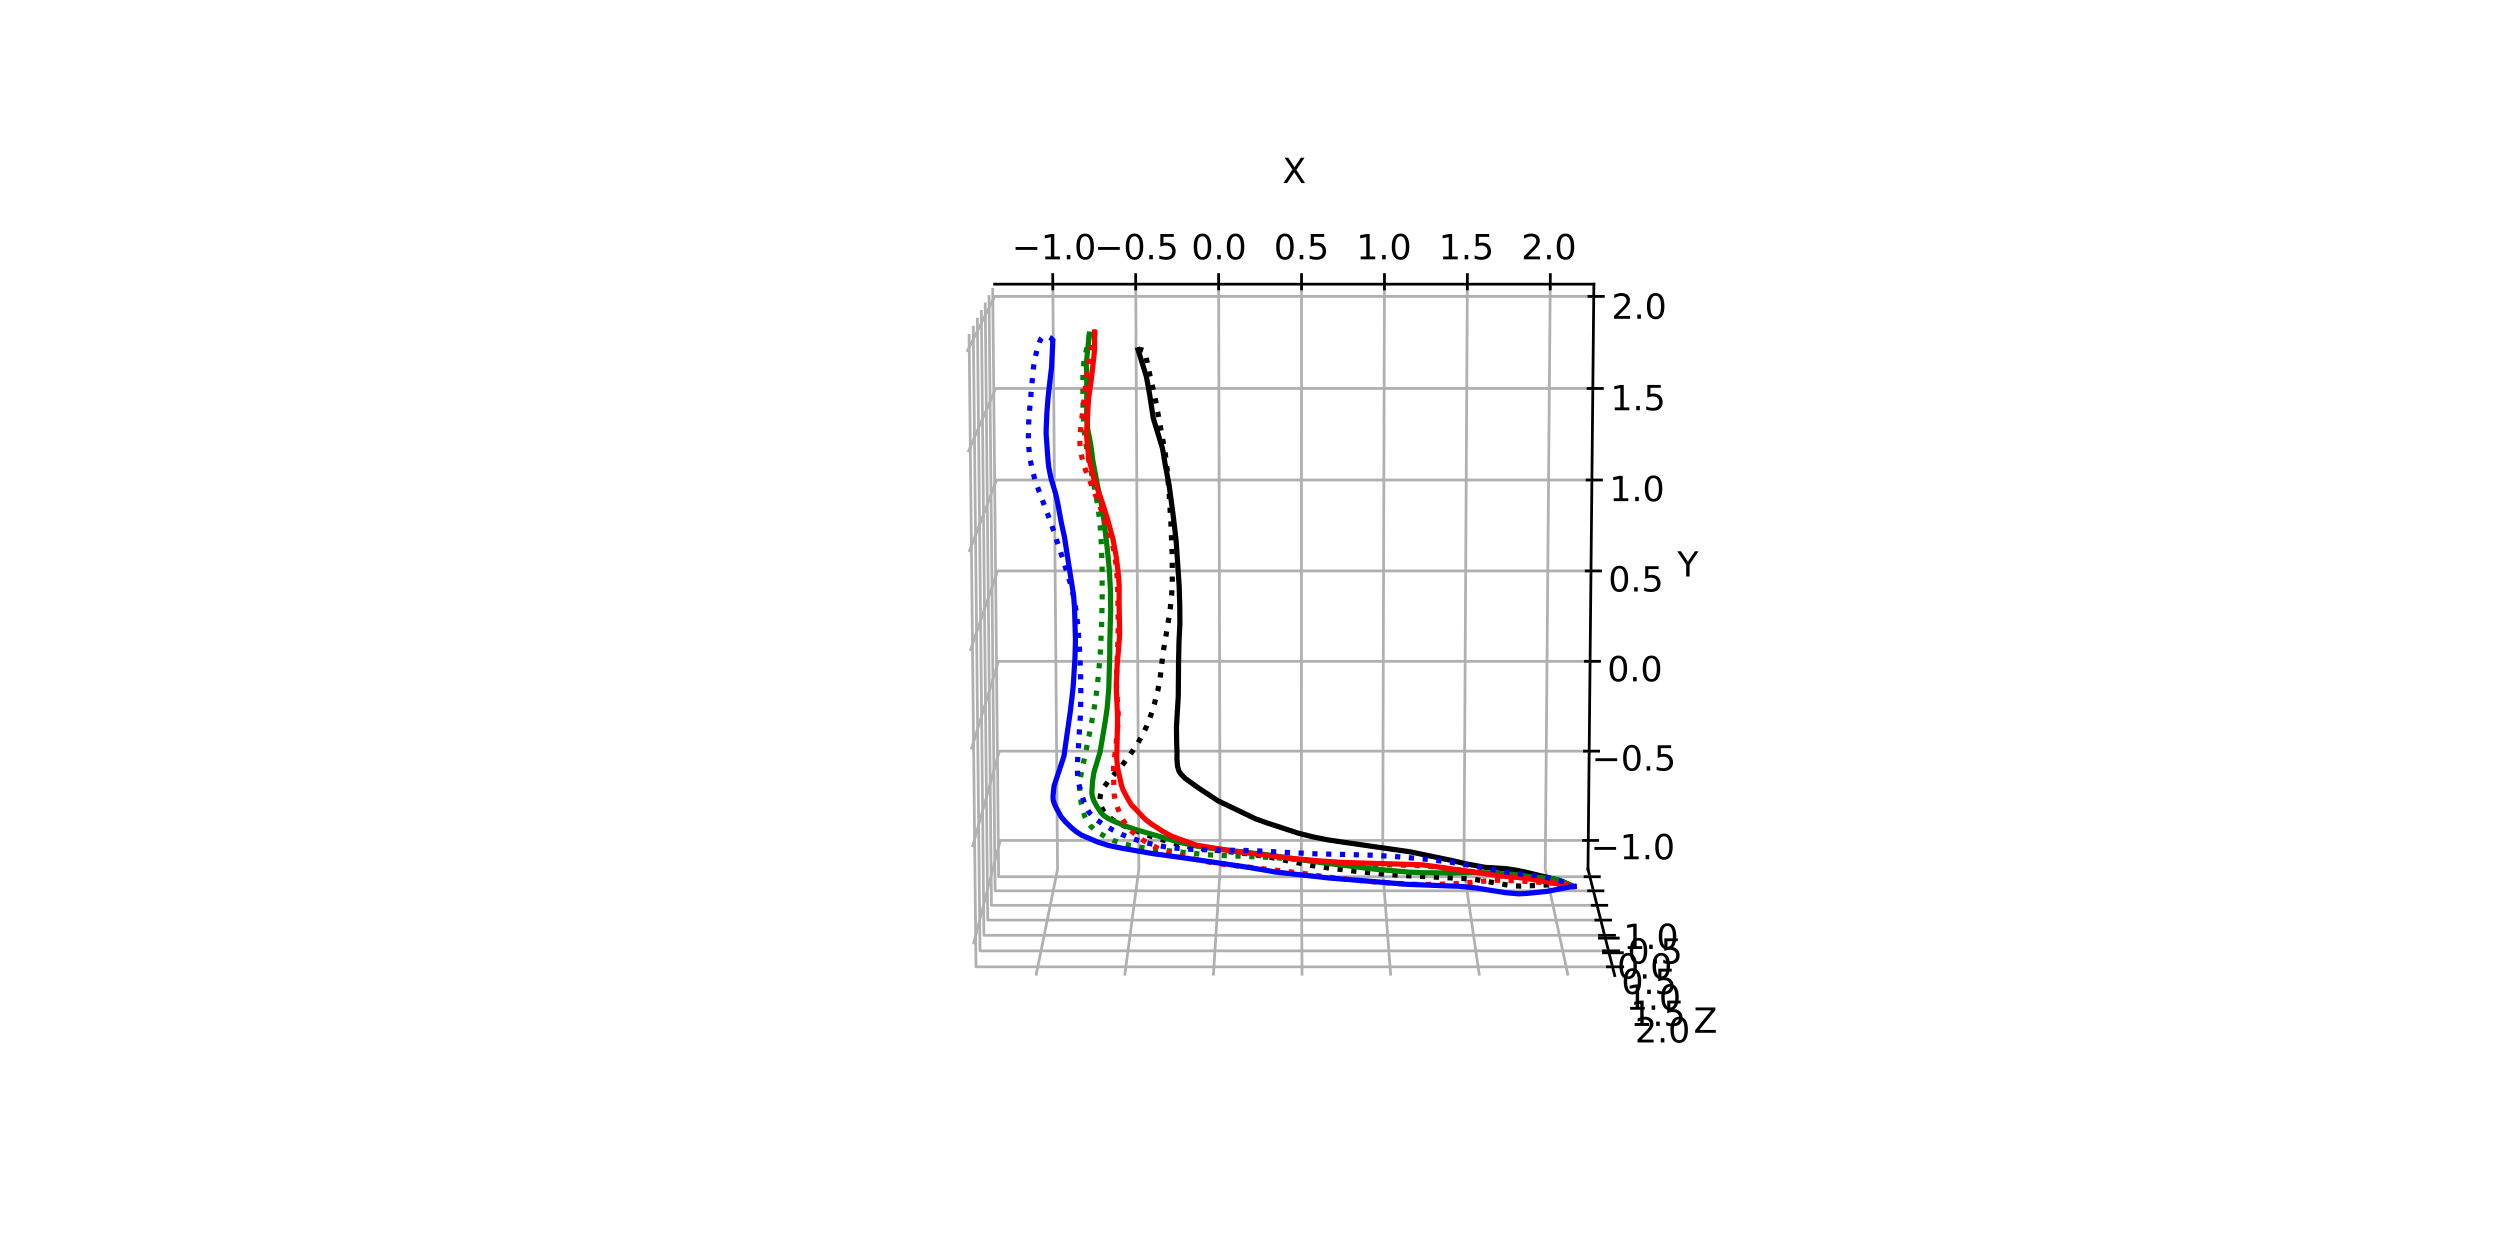 <?xml version="1.0" encoding="utf-8" standalone="no"?>
<!DOCTYPE svg PUBLIC "-//W3C//DTD SVG 1.1//EN"
  "http://www.w3.org/Graphics/SVG/1.1/DTD/svg11.dtd">
<!-- Created with matplotlib (https://matplotlib.org/) -->
<svg height="360pt" version="1.1" viewBox="0 0 720 360" width="720pt" xmlns="http://www.w3.org/2000/svg" xmlns:xlink="http://www.w3.org/1999/xlink">
 <defs>
  <style type="text/css">*{stroke-linecap:butt;stroke-linejoin:round;}</style>
 </defs>
 <g id="figure_1">
  <g id="patch_1">
   <path d="M 0 360 
L 720 360 
L 720 0 
L 0 0 
z
" style="fill:#ffffff;"/>
  </g>
  <g id="patch_2">
   <path d="M 230.4 320.4 
L 507.6 320.4 
L 507.6 43.2 
L 230.4 43.2 
z
" style="fill:#ffffff;"/>
  </g>
  <g id="pane3d_1">
   <g id="patch_3">
    <path d="M 288.15 250.347 
L 286.458 81.84 
L 278.436 97.459 
L 280.453 280.965 
" style="fill:#ffffff;stroke:#ffffff;stroke-linejoin:miter;"/>
   </g>
  </g>
  <g id="pane3d_2">
   <g id="patch_4">
    <path d="M 288.15 250.347 
L 457.342 250.347 
L 465.039 280.965 
L 280.453 280.965 
" style="fill:#ffffff;stroke:#ffffff;stroke-linejoin:miter;"/>
   </g>
  </g>
  <g id="pane3d_3">
   <g id="patch_5">
    <path d="M 288.15 250.347 
L 457.342 250.347 
L 459.033 81.84 
L 286.458 81.84 
" style="fill:#ffffff;stroke:#ffffff;stroke-linejoin:miter;"/>
   </g>
  </g>
  <g id="axis3d_1">
   <g id="line2d_1">
    <path d="M 286.458 81.84 
L 459.033 81.84 
" style="fill:none;stroke:#000000;stroke-linecap:square;stroke-width:0.8;"/>
   </g>
   <g id="text_1">
    <!-- X -->
    <g transform="translate(369.321 52.721)scale(0.1 -0.1)">
     <defs>
      <path d="M 6.297 72.906 
L 16.891 72.906 
L 35.016 45.797 
L 53.219 72.906 
L 63.812 72.906 
L 40.375 37.891 
L 65.375 0 
L 54.781 0 
L 34.281 31 
L 13.625 0 
L 2.984 0 
L 29 38.922 
z
" id="DejaVuSans-88"/>
     </defs>
     <use xlink:href="#DejaVuSans-88"/>
    </g>
   </g>
   <g id="Line3DCollection_1">
    <path d="M 303.21 81.84 
L 304.574 250.347 
L 298.371 280.965 
" style="fill:none;stroke:#b0b0b0;stroke-width:0.8;"/>
    <path d="M 327.087 81.84 
L 327.982 250.347 
L 323.909 280.965 
" style="fill:none;stroke:#b0b0b0;stroke-width:0.8;"/>
    <path d="M 350.964 81.84 
L 351.391 250.347 
L 349.448 280.965 
" style="fill:none;stroke:#b0b0b0;stroke-width:0.8;"/>
    <path d="M 374.84 81.84 
L 374.799 250.347 
L 374.986 280.965 
" style="fill:none;stroke:#b0b0b0;stroke-width:0.8;"/>
    <path d="M 398.717 81.84 
L 398.208 250.347 
L 400.525 280.965 
" style="fill:none;stroke:#b0b0b0;stroke-width:0.8;"/>
    <path d="M 422.594 81.84 
L 421.617 250.347 
L 426.063 280.965 
" style="fill:none;stroke:#b0b0b0;stroke-width:0.8;"/>
    <path d="M 446.471 81.84 
L 445.025 250.347 
L 451.602 280.965 
" style="fill:none;stroke:#b0b0b0;stroke-width:0.8;"/>
   </g>
   <g id="xtick_1">
    <g id="line2d_2">
     <path d="M 303.221 83.215 
L 303.188 79.089 
" style="fill:none;stroke:#000000;stroke-linecap:square;stroke-width:0.8;"/>
    </g>
    <g id="text_2">
     <!-- −1.0 -->
     <g transform="translate(291.427 74.686)scale(0.1 -0.1)">
      <defs>
       <path d="M 10.594 35.5 
L 73.188 35.5 
L 73.188 27.203 
L 10.594 27.203 
z
" id="DejaVuSans-8722"/>
       <path d="M 12.406 8.297 
L 28.516 8.297 
L 28.516 63.922 
L 10.984 60.406 
L 10.984 69.391 
L 28.422 72.906 
L 38.281 72.906 
L 38.281 8.297 
L 54.391 8.297 
L 54.391 0 
L 12.406 0 
z
" id="DejaVuSans-49"/>
       <path d="M 10.688 12.406 
L 21 12.406 
L 21 0 
L 10.688 0 
z
" id="DejaVuSans-46"/>
       <path d="M 31.781 66.406 
Q 24.172 66.406 20.328 58.906 
Q 16.5 51.422 16.5 36.375 
Q 16.5 21.391 20.328 13.891 
Q 24.172 6.391 31.781 6.391 
Q 39.453 6.391 43.281 13.891 
Q 47.125 21.391 47.125 36.375 
Q 47.125 51.422 43.281 58.906 
Q 39.453 66.406 31.781 66.406 
z
M 31.781 74.219 
Q 44.047 74.219 50.516 64.516 
Q 56.984 54.828 56.984 36.375 
Q 56.984 17.969 50.516 8.266 
Q 44.047 -1.422 31.781 -1.422 
Q 19.531 -1.422 13.062 8.266 
Q 6.594 17.969 6.594 36.375 
Q 6.594 54.828 13.062 64.516 
Q 19.531 74.219 31.781 74.219 
z
" id="DejaVuSans-48"/>
      </defs>
      <use xlink:href="#DejaVuSans-8722"/>
      <use x="83.789" xlink:href="#DejaVuSans-49"/>
      <use x="147.412" xlink:href="#DejaVuSans-46"/>
      <use x="179.199" xlink:href="#DejaVuSans-48"/>
     </g>
    </g>
   </g>
   <g id="xtick_2">
    <g id="line2d_3">
     <path d="M 327.094 83.215 
L 327.072 79.089 
" style="fill:none;stroke:#000000;stroke-linecap:square;stroke-width:0.8;"/>
    </g>
    <g id="text_3">
     <!-- −0.5 -->
     <g transform="translate(315.181 74.686)scale(0.1 -0.1)">
      <defs>
       <path d="M 10.797 72.906 
L 49.516 72.906 
L 49.516 64.594 
L 19.828 64.594 
L 19.828 46.734 
Q 21.969 47.469 24.109 47.828 
Q 26.266 48.188 28.422 48.188 
Q 40.625 48.188 47.75 41.5 
Q 54.891 34.812 54.891 23.391 
Q 54.891 11.625 47.562 5.094 
Q 40.234 -1.422 26.906 -1.422 
Q 22.312 -1.422 17.547 -0.641 
Q 12.797 0.141 7.719 1.703 
L 7.719 11.625 
Q 12.109 9.234 16.797 8.062 
Q 21.484 6.891 26.703 6.891 
Q 35.156 6.891 40.078 11.328 
Q 45.016 15.766 45.016 23.391 
Q 45.016 31 40.078 35.438 
Q 35.156 39.891 26.703 39.891 
Q 22.75 39.891 18.812 39.016 
Q 14.891 38.141 10.797 36.281 
z
" id="DejaVuSans-53"/>
      </defs>
      <use xlink:href="#DejaVuSans-8722"/>
      <use x="83.789" xlink:href="#DejaVuSans-48"/>
      <use x="147.412" xlink:href="#DejaVuSans-46"/>
      <use x="179.199" xlink:href="#DejaVuSans-53"/>
     </g>
    </g>
   </g>
   <g id="xtick_3">
    <g id="line2d_4">
     <path d="M 350.967 83.215 
L 350.957 79.089 
" style="fill:none;stroke:#000000;stroke-linecap:square;stroke-width:0.8;"/>
    </g>
    <g id="text_4">
     <!-- 0.0 -->
     <g transform="translate(343.125 74.686)scale(0.1 -0.1)">
      <use xlink:href="#DejaVuSans-48"/>
      <use x="63.623" xlink:href="#DejaVuSans-46"/>
      <use x="95.41" xlink:href="#DejaVuSans-48"/>
     </g>
    </g>
   </g>
   <g id="xtick_4">
    <g id="line2d_5">
     <path d="M 374.84 83.215 
L 374.841 79.089 
" style="fill:none;stroke:#000000;stroke-linecap:square;stroke-width:0.8;"/>
    </g>
    <g id="text_5">
     <!-- 0.5 -->
     <g transform="translate(366.878 74.686)scale(0.1 -0.1)">
      <use xlink:href="#DejaVuSans-48"/>
      <use x="63.623" xlink:href="#DejaVuSans-46"/>
      <use x="95.41" xlink:href="#DejaVuSans-53"/>
     </g>
    </g>
   </g>
   <g id="xtick_5">
    <g id="line2d_6">
     <path d="M 398.713 83.215 
L 398.726 79.089 
" style="fill:none;stroke:#000000;stroke-linecap:square;stroke-width:0.8;"/>
    </g>
    <g id="text_6">
     <!-- 1.0 -->
     <g transform="translate(390.632 74.686)scale(0.1 -0.1)">
      <use xlink:href="#DejaVuSans-49"/>
      <use x="63.623" xlink:href="#DejaVuSans-46"/>
      <use x="95.41" xlink:href="#DejaVuSans-48"/>
     </g>
    </g>
   </g>
   <g id="xtick_6">
    <g id="line2d_7">
     <path d="M 422.586 83.215 
L 422.61 79.089 
" style="fill:none;stroke:#000000;stroke-linecap:square;stroke-width:0.8;"/>
    </g>
    <g id="text_7">
     <!-- 1.5 -->
     <g transform="translate(414.385 74.686)scale(0.1 -0.1)">
      <use xlink:href="#DejaVuSans-49"/>
      <use x="63.623" xlink:href="#DejaVuSans-46"/>
      <use x="95.41" xlink:href="#DejaVuSans-53"/>
     </g>
    </g>
   </g>
   <g id="xtick_7">
    <g id="line2d_8">
     <path d="M 446.459 83.215 
L 446.494 79.089 
" style="fill:none;stroke:#000000;stroke-linecap:square;stroke-width:0.8;"/>
    </g>
    <g id="text_8">
     <!-- 2.0 -->
     <g transform="translate(438.139 74.686)scale(0.1 -0.1)">
      <defs>
       <path d="M 19.188 8.297 
L 53.609 8.297 
L 53.609 0 
L 7.328 0 
L 7.328 8.297 
Q 12.938 14.109 22.625 23.891 
Q 32.328 33.688 34.812 36.531 
Q 39.547 41.844 41.422 45.531 
Q 43.312 49.219 43.312 52.781 
Q 43.312 58.594 39.234 62.25 
Q 35.156 65.922 28.609 65.922 
Q 23.969 65.922 18.812 64.312 
Q 13.672 62.703 7.812 59.422 
L 7.812 69.391 
Q 13.766 71.781 18.938 73 
Q 24.125 74.219 28.422 74.219 
Q 39.75 74.219 46.484 68.547 
Q 53.219 62.891 53.219 53.422 
Q 53.219 48.922 51.531 44.891 
Q 49.859 40.875 45.406 35.406 
Q 44.188 33.984 37.641 27.219 
Q 31.109 20.453 19.188 8.297 
z
" id="DejaVuSans-50"/>
      </defs>
      <use xlink:href="#DejaVuSans-50"/>
      <use x="63.623" xlink:href="#DejaVuSans-46"/>
      <use x="95.41" xlink:href="#DejaVuSans-48"/>
     </g>
    </g>
   </g>
  </g>
  <g id="axis3d_2">
   <g id="line2d_9">
    <path d="M 457.342 250.347 
L 459.033 81.84 
" style="fill:none;stroke:#000000;stroke-linecap:square;stroke-width:0.8;"/>
   </g>
   <g id="text_9">
    <!-- Y -->
    <g transform="translate(483.059 166.049)scale(0.1 -0.1)">
     <defs>
      <path d="M -0.203 72.906 
L 10.406 72.906 
L 30.609 42.922 
L 50.688 72.906 
L 61.281 72.906 
L 35.5 34.719 
L 35.5 0 
L 25.594 0 
L 25.594 34.719 
z
" id="DejaVuSans-89"/>
     </defs>
     <use xlink:href="#DejaVuSans-89"/>
    </g>
   </g>
   <g id="Line3DCollection_2">
    <path d="M 280.354 271.94 
L 288.067 242.045 
L 457.425 242.045 
" style="fill:none;stroke:#b0b0b0;stroke-width:0.8;"/>
    <path d="M 280.046 243.974 
L 287.809 216.331 
L 457.683 216.331 
" style="fill:none;stroke:#b0b0b0;stroke-width:0.8;"/>
    <path d="M 279.737 215.822 
L 287.549 190.459 
L 457.943 190.459 
" style="fill:none;stroke:#b0b0b0;stroke-width:0.8;"/>
    <path d="M 279.425 187.482 
L 287.288 164.428 
L 458.204 164.428 
" style="fill:none;stroke:#b0b0b0;stroke-width:0.8;"/>
    <path d="M 279.112 158.951 
L 287.025 138.237 
L 458.467 138.237 
" style="fill:none;stroke:#b0b0b0;stroke-width:0.8;"/>
    <path d="M 278.796 130.227 
L 286.76 111.884 
L 458.732 111.884 
" style="fill:none;stroke:#b0b0b0;stroke-width:0.8;"/>
    <path d="M 278.478 101.309 
L 286.494 85.369 
L 458.998 85.369 
" style="fill:none;stroke:#b0b0b0;stroke-width:0.8;"/>
   </g>
   <g id="xtick_8">
    <g id="line2d_10">
     <path d="M 456.07 242.045 
L 460.135 242.045 
" style="fill:none;stroke:#000000;stroke-linecap:square;stroke-width:0.8;"/>
    </g>
    <g id="text_10">
     <!-- −1.0 -->
     <g transform="translate(458.125 247.476)scale(0.1 -0.1)">
      <use xlink:href="#DejaVuSans-8722"/>
      <use x="83.789" xlink:href="#DejaVuSans-49"/>
      <use x="147.412" xlink:href="#DejaVuSans-46"/>
      <use x="179.199" xlink:href="#DejaVuSans-48"/>
     </g>
    </g>
   </g>
   <g id="xtick_9">
    <g id="line2d_11">
     <path d="M 456.324 216.331 
L 460.401 216.331 
" style="fill:none;stroke:#000000;stroke-linecap:square;stroke-width:0.8;"/>
    </g>
    <g id="text_11">
     <!-- −0.5 -->
     <g transform="translate(458.42 221.925)scale(0.1 -0.1)">
      <use xlink:href="#DejaVuSans-8722"/>
      <use x="83.789" xlink:href="#DejaVuSans-48"/>
      <use x="147.412" xlink:href="#DejaVuSans-46"/>
      <use x="179.199" xlink:href="#DejaVuSans-53"/>
     </g>
    </g>
   </g>
   <g id="xtick_10">
    <g id="line2d_12">
     <path d="M 456.58 190.459 
L 460.669 190.459 
" style="fill:none;stroke:#000000;stroke-linecap:square;stroke-width:0.8;"/>
    </g>
    <g id="text_12">
     <!-- 0.0 -->
     <g transform="translate(462.907 196.219)scale(0.1 -0.1)">
      <use xlink:href="#DejaVuSans-48"/>
      <use x="63.623" xlink:href="#DejaVuSans-46"/>
      <use x="95.41" xlink:href="#DejaVuSans-48"/>
     </g>
    </g>
   </g>
   <g id="xtick_11">
    <g id="line2d_13">
     <path d="M 456.837 164.428 
L 460.939 164.428 
" style="fill:none;stroke:#000000;stroke-linecap:square;stroke-width:0.8;"/>
    </g>
    <g id="text_13">
     <!-- 0.5 -->
     <g transform="translate(463.206 170.356)scale(0.1 -0.1)">
      <use xlink:href="#DejaVuSans-48"/>
      <use x="63.623" xlink:href="#DejaVuSans-46"/>
      <use x="95.41" xlink:href="#DejaVuSans-53"/>
     </g>
    </g>
   </g>
   <g id="xtick_12">
    <g id="line2d_14">
     <path d="M 457.096 138.237 
L 461.21 138.237 
" style="fill:none;stroke:#000000;stroke-linecap:square;stroke-width:0.8;"/>
    </g>
    <g id="text_14">
     <!-- 1.0 -->
     <g transform="translate(463.507 144.335)scale(0.1 -0.1)">
      <use xlink:href="#DejaVuSans-49"/>
      <use x="63.623" xlink:href="#DejaVuSans-46"/>
      <use x="95.41" xlink:href="#DejaVuSans-48"/>
     </g>
    </g>
   </g>
   <g id="xtick_13">
    <g id="line2d_15">
     <path d="M 457.356 111.884 
L 461.483 111.884 
" style="fill:none;stroke:#000000;stroke-linecap:square;stroke-width:0.8;"/>
    </g>
    <g id="text_15">
     <!-- 1.5 -->
     <g transform="translate(463.81 118.155)scale(0.1 -0.1)">
      <use xlink:href="#DejaVuSans-49"/>
      <use x="63.623" xlink:href="#DejaVuSans-46"/>
      <use x="95.41" xlink:href="#DejaVuSans-53"/>
     </g>
    </g>
   </g>
   <g id="xtick_14">
    <g id="line2d_16">
     <path d="M 457.618 85.369 
L 461.758 85.369 
" style="fill:none;stroke:#000000;stroke-linecap:square;stroke-width:0.8;"/>
    </g>
    <g id="text_16">
     <!-- 2.0 -->
     <g transform="translate(464.114 91.813)scale(0.1 -0.1)">
      <use xlink:href="#DejaVuSans-50"/>
      <use x="63.623" xlink:href="#DejaVuSans-46"/>
      <use x="95.41" xlink:href="#DejaVuSans-48"/>
     </g>
    </g>
   </g>
  </g>
  <g id="axis3d_3">
   <g id="line2d_17">
    <path d="M 457.342 250.347 
L 465.039 280.965 
" style="fill:none;stroke:#000000;stroke-linecap:square;stroke-width:0.8;"/>
   </g>
   <g id="text_17">
    <!-- Z -->
    <g transform="translate(487.75 297.443)scale(0.1 -0.1)">
     <defs>
      <path d="M 5.609 72.906 
L 62.891 72.906 
L 62.891 65.375 
L 16.797 8.297 
L 64.016 8.297 
L 64.016 0 
L 4.5 0 
L 4.5 7.516 
L 50.594 64.594 
L 5.609 64.594 
z
" id="DejaVuSans-90"/>
     </defs>
     <use xlink:href="#DejaVuSans-90"/>
    </g>
   </g>
   <g id="Line3DCollection_3">
    <path d="M 457.881 252.494 
L 287.611 252.494 
L 285.897 82.933 
" style="fill:none;stroke:#b0b0b0;stroke-width:0.8;"/>
    <path d="M 458.903 256.559 
L 286.589 256.559 
L 284.833 85.004 
" style="fill:none;stroke:#b0b0b0;stroke-width:0.8;"/>
    <path d="M 459.95 260.724 
L 285.542 260.724 
L 283.743 87.127 
" style="fill:none;stroke:#b0b0b0;stroke-width:0.8;"/>
    <path d="M 461.023 264.99 
L 284.469 264.99 
L 282.625 89.303 
" style="fill:none;stroke:#b0b0b0;stroke-width:0.8;"/>
    <path d="M 462.122 269.364 
L 283.37 269.364 
L 281.479 91.534 
" style="fill:none;stroke:#b0b0b0;stroke-width:0.8;"/>
    <path d="M 463.249 273.847 
L 282.242 273.847 
L 280.303 93.823 
" style="fill:none;stroke:#b0b0b0;stroke-width:0.8;"/>
    <path d="M 464.405 278.445 
L 281.087 278.445 
L 279.097 96.172 
" style="fill:none;stroke:#b0b0b0;stroke-width:0.8;"/>
   </g>
   <g id="xtick_15">
    <g id="line2d_18">
     <path d="M 456.519 252.494 
L 460.606 252.494 
" style="fill:none;stroke:#000000;stroke-linecap:square;stroke-width:0.8;"/>
    </g>
    <g id="text_18">
     <!-- −1.0 -->
     <g transform="translate(459.148 273.311)scale(0.1 -0.1)">
      <use xlink:href="#DejaVuSans-8722"/>
      <use x="83.789" xlink:href="#DejaVuSans-49"/>
      <use x="147.412" xlink:href="#DejaVuSans-46"/>
      <use x="179.199" xlink:href="#DejaVuSans-48"/>
     </g>
    </g>
   </g>
   <g id="xtick_16">
    <g id="line2d_19">
     <path d="M 457.525 256.559 
L 461.66 256.559 
" style="fill:none;stroke:#000000;stroke-linecap:square;stroke-width:0.8;"/>
    </g>
    <g id="text_19">
     <!-- −0.5 -->
     <g transform="translate(460.329 277.529)scale(0.1 -0.1)">
      <use xlink:href="#DejaVuSans-8722"/>
      <use x="83.789" xlink:href="#DejaVuSans-48"/>
      <use x="147.412" xlink:href="#DejaVuSans-46"/>
      <use x="179.199" xlink:href="#DejaVuSans-53"/>
     </g>
    </g>
   </g>
   <g id="xtick_17">
    <g id="line2d_20">
     <path d="M 458.555 260.724 
L 462.741 260.724 
" style="fill:none;stroke:#000000;stroke-linecap:square;stroke-width:0.8;"/>
    </g>
    <g id="text_20">
     <!-- 0.0 -->
     <g transform="translate(465.728 281.848)scale(0.1 -0.1)">
      <use xlink:href="#DejaVuSans-48"/>
      <use x="63.623" xlink:href="#DejaVuSans-46"/>
      <use x="95.41" xlink:href="#DejaVuSans-48"/>
     </g>
    </g>
   </g>
   <g id="xtick_18">
    <g id="line2d_21">
     <path d="M 459.61 264.99 
L 463.848 264.99 
" style="fill:none;stroke:#000000;stroke-linecap:square;stroke-width:0.8;"/>
    </g>
    <g id="text_21">
     <!-- 0.5 -->
     <g transform="translate(466.968 286.274)scale(0.1 -0.1)">
      <use xlink:href="#DejaVuSans-48"/>
      <use x="63.623" xlink:href="#DejaVuSans-46"/>
      <use x="95.41" xlink:href="#DejaVuSans-53"/>
     </g>
    </g>
   </g>
   <g id="xtick_19">
    <g id="line2d_22">
     <path d="M 460.692 269.364 
L 464.982 269.364 
" style="fill:none;stroke:#000000;stroke-linecap:square;stroke-width:0.8;"/>
    </g>
    <g id="text_22">
     <!-- 1.0 -->
     <g transform="translate(468.238 290.81)scale(0.1 -0.1)">
      <use xlink:href="#DejaVuSans-49"/>
      <use x="63.623" xlink:href="#DejaVuSans-46"/>
      <use x="95.41" xlink:href="#DejaVuSans-48"/>
     </g>
    </g>
   </g>
   <g id="xtick_20">
    <g id="line2d_23">
     <path d="M 461.801 273.847 
L 466.146 273.847 
" style="fill:none;stroke:#000000;stroke-linecap:square;stroke-width:0.8;"/>
    </g>
    <g id="text_23">
     <!-- 1.5 -->
     <g transform="translate(469.541 295.461)scale(0.1 -0.1)">
      <use xlink:href="#DejaVuSans-49"/>
      <use x="63.623" xlink:href="#DejaVuSans-46"/>
      <use x="95.41" xlink:href="#DejaVuSans-53"/>
     </g>
    </g>
   </g>
   <g id="xtick_21">
    <g id="line2d_24">
     <path d="M 462.939 278.445 
L 467.338 278.445 
" style="fill:none;stroke:#000000;stroke-linecap:square;stroke-width:0.8;"/>
    </g>
    <g id="text_24">
     <!-- 2.0 -->
     <g transform="translate(470.876 300.23)scale(0.1 -0.1)">
      <use xlink:href="#DejaVuSans-50"/>
      <use x="63.623" xlink:href="#DejaVuSans-46"/>
      <use x="95.41" xlink:href="#DejaVuSans-48"/>
     </g>
    </g>
   </g>
  </g>
  <g id="axes_1">
   <g id="line2d_25">
    <path clip-path="url(#pd2d6bbe060)" d="M 327.761 100.71 
L 328.208 102.179 
L 330.17 108.52 
L 331.128 113.792 
L 332.138 120.422 
L 334.735 128.942 
L 335.024 130.364 
L 335.521 133.493 
L 336.723 139.851 
L 337.731 147.339 
L 338.179 151.013 
L 338.741 155.92 
L 339.594 168.768 
L 339.652 170.65 
L 339.772 174.365 
L 339.807 179.651 
L 339.552 184.79 
L 339.415 191.151 
L 339.407 193.395 
L 339.383 195.746 
L 339.341 200.664 
L 338.944 207.103 
L 338.82 209.508 
L 338.879 213.905 
L 338.992 217.077 
L 338.951 218.43 
L 339.131 220.717 
L 339.561 222.111 
L 340.107 222.93 
L 341.401 224.24 
L 345.318 227.043 
L 349.566 229.834 
L 350.789 230.634 
L 361.461 235.77 
L 364.708 236.94 
L 373.906 239.96 
L 378.028 240.999 
L 382.24 241.85 
L 386.413 242.489 
L 406.173 245.339 
L 418.223 247.85 
L 422.273 248.8 
L 427.834 249.81 
L 433.921 250.194 
L 436.79 250.639 
L 440.047 251.336 
L 448.964 253.517 
L 451.881 254.742 
L 452.402 254.944 
L 452.402 254.944 
" style="fill:none;stroke:#000000;stroke-linecap:square;stroke-width:1.5;"/>
   </g>
   <g id="line2d_26">
    <path clip-path="url(#pd2d6bbe060)" d="M 327.761 100.71 
L 328.737 100.728 
L 329.423 100.935 
L 329.684 101.23 
L 329.852 101.842 
L 331.092 107.715 
L 332.658 114.522 
L 335.573 130.462 
L 336.119 135.008 
L 336.694 141.735 
L 337.223 150.807 
L 337.612 160.692 
L 337.609 167.627 
L 337.433 171.404 
L 337.016 175.387 
L 336.253 180.367 
L 334.942 188.129 
L 334.098 195.493 
L 333.441 198.928 
L 332.436 202.822 
L 331.423 206.054 
L 330.197 209.242 
L 328.978 211.795 
L 327.54 214.264 
L 325.247 217.654 
L 323.181 220.399 
L 321.231 222.602 
L 319.08 225.101 
L 317.892 226.787 
L 317.235 228.06 
L 316.899 229.152 
L 316.772 230.297 
L 316.854 231.288 
L 317.14 232.28 
L 317.724 233.422 
L 318.449 234.388 
L 319.414 235.331 
L 320.603 236.217 
L 322.206 237.14 
L 324.773 238.322 
L 329.09 240.029 
L 333.43 241.491 
L 338.268 242.879 
L 341.899 243.722 
L 345.317 244.313 
L 349.734 244.837 
L 360.01 245.955 
L 365.672 246.867 
L 371.023 247.945 
L 377.62 249.241 
L 382.371 249.946 
L 390.244 250.9 
L 399.048 251.8 
L 405.122 252.187 
L 423.477 253.117 
L 426.879 253.622 
L 435.199 255.076 
L 437.734 255.189 
L 440.859 255.081 
L 448.769 254.708 
L 450.62 254.891 
L 452.384 255.056 
L 452.384 255.056 
" style="fill:none;stroke:#000000;stroke-dasharray:1.5,2.475;stroke-dashoffset:0;stroke-width:1.5;"/>
   </g>
   <g id="line2d_27">
    <path clip-path="url(#pd2d6bbe060)" d="M 313.721 96.214 
L 312.829 104.917 
L 312.966 107.209 
L 312.989 110.668 
L 313 113.54 
L 312.95 119.499 
L 313.222 123.399 
L 314.111 127.867 
L 314.743 132.699 
L 316.026 139.508 
L 317.017 144.281 
L 317.892 149.563 
L 318.868 157.79 
L 319.472 163.979 
L 319.794 169.74 
L 319.873 175.877 
L 319.643 183.953 
L 319.595 188.989 
L 319.477 193.072 
L 319.331 198.231 
L 318.878 203.801 
L 318.348 207.476 
L 317.947 209.956 
L 316.819 216.573 
L 315.05 222.463 
L 314.678 224.86 
L 314.441 228.283 
L 314.588 229.308 
L 315.026 230.646 
L 315.81 232.108 
L 317.043 233.973 
L 317.951 234.938 
L 319.088 235.69 
L 320.813 236.527 
L 324.56 238.077 
L 327.38 239.013 
L 339.648 242.571 
L 344.743 243.694 
L 347.796 244.199 
L 364.825 246.159 
L 375.015 247.667 
L 380.886 248.477 
L 396.207 250.351 
L 405.689 251.161 
L 409.466 251.329 
L 418.928 251.43 
L 424.418 251.286 
L 428.565 251.365 
L 436.038 251.829 
L 440.348 252.466 
L 447.557 253.072 
L 450.481 254.096 
L 452.404 254.944 
L 452.404 254.944 
" style="fill:none;stroke:#008000;stroke-linecap:square;stroke-width:1.5;"/>
   </g>
   <g id="line2d_28">
    <path clip-path="url(#pd2d6bbe060)" d="M 313.721 96.214 
L 313.636 97.257 
L 312.219 103.732 
L 311.936 106.643 
L 311.843 110.232 
L 311.942 119.15 
L 312.163 123.149 
L 312.565 126.764 
L 313.367 131.689 
L 314.43 136.688 
L 315.685 142.782 
L 316.359 147.078 
L 316.853 151.605 
L 317.208 157.051 
L 317.391 163.228 
L 317.431 172.182 
L 317.255 180.513 
L 316.871 188.243 
L 316.327 194.656 
L 315.605 200.947 
L 314.853 205.66 
L 313.606 212.126 
L 311.065 224.386 
L 310.937 226.563 
L 311.045 228.754 
L 311.394 231.428 
L 311.838 233.417 
L 312.497 235.313 
L 313.276 236.852 
L 314.098 237.924 
L 315.213 238.953 
L 316.636 239.956 
L 318.797 241.201 
L 320.662 242.057 
L 323.001 242.86 
L 325.519 243.488 
L 329.641 244.217 
L 333.977 244.765 
L 347.682 246.171 
L 353.053 246.425 
L 366.83 246.98 
L 372.249 247.434 
L 380.244 248.131 
L 390.243 248.765 
L 396.413 248.954 
L 407.922 249.286 
L 412.4 249.605 
L 422.521 250.809 
L 429.011 251.696 
L 435.446 252.342 
L 440.439 252.762 
L 449.807 254.141 
L 451.252 254.459 
L 452.233 254.918 
L 452.384 255.056 
L 452.384 255.056 
" style="fill:none;stroke:#008000;stroke-dasharray:1.5,2.475;stroke-dashoffset:0;stroke-width:1.5;"/>
   </g>
   <g id="line2d_29">
    <path clip-path="url(#pd2d6bbe060)" d="M 315.242 95.63 
L 315.24 100.419 
L 315.128 101.926 
L 314.324 109.062 
L 313.514 114.814 
L 312.899 125.125 
L 313.505 131.635 
L 315.031 137.774 
L 317.633 145.229 
L 319.113 150.022 
L 320.538 155.282 
L 321.491 160.467 
L 322.035 164.819 
L 322.328 168.77 
L 322.294 173.339 
L 322.454 182.107 
L 322.395 183.732 
L 322.252 185.357 
L 322.11 187.325 
L 321.748 191.477 
L 321.472 197.757 
L 321.611 200.946 
L 321.83 205.887 
L 321.836 208.575 
L 321.621 218.57 
L 321.909 221.369 
L 323.029 226.309 
L 323.461 227.518 
L 324.747 229.928 
L 325.873 231.823 
L 327.218 233.174 
L 329.215 235.328 
L 330.243 236.31 
L 331.698 237.371 
L 335.004 239.498 
L 337.696 240.938 
L 344.588 243.419 
L 355.16 245.13 
L 372.08 247.234 
L 380.046 247.945 
L 386.71 248.375 
L 395.005 248.634 
L 409.425 249.047 
L 413.401 249.566 
L 429.185 251.831 
L 431.842 252.245 
L 436.899 252.7 
L 439.263 252.936 
L 444.156 253.799 
L 446.713 254.194 
L 449.439 254.666 
L 451.787 255.234 
L 452.973 255.419 
L 453.377 255.316 
L 453.377 255.316 
" style="fill:none;stroke:#ff0000;stroke-linecap:square;stroke-width:1.5;"/>
   </g>
   <g id="line2d_30">
    <path clip-path="url(#pd2d6bbe060)" d="M 315.242 95.63 
L 315.277 95.581 
L 315.313 95.766 
L 315.309 96.328 
L 314.765 98.464 
L 313.982 101.882 
L 313.317 105.603 
L 312.82 109.547 
L 310.964 125.795 
L 311.039 128.141 
L 311.314 130.434 
L 311.835 132.818 
L 312.635 135.367 
L 314.227 139.347 
L 316.964 146.306 
L 319.26 152.783 
L 320.236 156.131 
L 320.872 159.003 
L 321.368 162.358 
L 321.725 166.178 
L 321.935 170.986 
L 322.043 180.354 
L 321.905 186.16 
L 321.508 196.379 
L 321.681 199.68 
L 322.051 205.523 
L 321.982 208.506 
L 321.675 211.932 
L 320.701 220.981 
L 320.715 224.124 
L 320.875 228.755 
L 321.198 230.593 
L 321.768 232.42 
L 322.764 234.813 
L 323.828 236.826 
L 324.848 238.245 
L 326.061 239.551 
L 327.446 240.75 
L 329.207 241.988 
L 331.489 243.316 
L 333.762 244.41 
L 336.346 245.399 
L 339.157 246.222 
L 345.786 247.824 
L 349.315 248.491 
L 353.561 249.054 
L 374.404 251.4 
L 382.07 252.553 
L 390.291 253.481 
L 397.548 254.122 
L 406.682 254.663 
L 411.152 254.714 
L 417.486 254.597 
L 421.459 254.333 
L 430.239 253.507 
L 433.623 253.51 
L 438.121 253.769 
L 449.079 254.45 
L 452.384 255.056 
L 452.384 255.056 
" style="fill:none;stroke:#ff0000;stroke-dasharray:1.5,2.475;stroke-dashoffset:0;stroke-width:1.5;"/>
   </g>
   <g id="line2d_31">
    <path clip-path="url(#pd2d6bbe060)" d="M 303.21 98.246 
L 303.038 101.961 
L 302.844 105.834 
L 302.454 109.041 
L 301.832 114.606 
L 301.504 118.853 
L 301.31 123.339 
L 301.281 124.932 
L 301.851 132.83 
L 302.061 134.677 
L 302.687 137.74 
L 304.077 142.389 
L 304.615 144.859 
L 305.651 150.521 
L 306.553 154.591 
L 309.192 171.524 
L 309.472 175.238 
L 309.732 184.35 
L 309.588 189.565 
L 309.08 197.703 
L 308.679 201.345 
L 308.217 205.158 
L 307.365 211.043 
L 306.416 217.763 
L 305.459 220.683 
L 303.573 226.339 
L 303.265 229.242 
L 303.311 230.326 
L 303.584 231.341 
L 304.128 232.529 
L 305.532 235.126 
L 306.776 236.619 
L 308.589 238.402 
L 310.131 239.644 
L 311.476 240.511 
L 316.119 242.498 
L 319.266 243.504 
L 323.324 244.336 
L 332.307 245.889 
L 341.355 247.123 
L 359.53 249.797 
L 367.367 251.145 
L 382.558 252.843 
L 405.214 254.686 
L 416.787 255.133 
L 420.091 255.235 
L 425.291 255.747 
L 428.787 256.336 
L 433.581 257.081 
L 437.32 257.433 
L 439.796 257.299 
L 445.654 256.697 
L 452.745 255.326 
L 453.377 255.316 
L 453.377 255.316 
" style="fill:none;stroke:#0000ff;stroke-linecap:square;stroke-width:1.5;"/>
   </g>
   <g id="line2d_32">
    <path clip-path="url(#pd2d6bbe060)" d="M 303.21 98.246 
L 303.046 97.746 
L 302.676 97.387 
L 302.155 97.097 
L 301.318 96.901 
L 300.655 96.924 
L 300.156 97.143 
L 299.828 97.536 
L 299.356 98.558 
L 298.705 100.538 
L 298.015 103.426 
L 297.611 106.026 
L 297.244 109.971 
L 296.562 117.527 
L 296.248 121.82 
L 296.178 126.128 
L 296.321 129.168 
L 296.707 132.4 
L 297.259 135.182 
L 298.04 138.066 
L 299.098 141.065 
L 302.633 150.486 
L 306.285 161.523 
L 308.517 168.925 
L 309.289 172.216 
L 309.896 175.83 
L 310.407 180.192 
L 310.855 186.123 
L 311.19 193.1 
L 311.289 200.267 
L 311.145 206.228 
L 310.646 214.117 
L 310.268 220.421 
L 310.33 222.97 
L 310.633 225.462 
L 311.113 227.529 
L 312.14 230.764 
L 312.994 232.844 
L 313.766 234.09 
L 314.628 235.05 
L 315.951 236.179 
L 317.815 237.482 
L 320.422 239.008 
L 322.999 240.287 
L 325.56 241.324 
L 328.622 242.318 
L 332.233 243.22 
L 335.663 243.894 
L 339.119 244.316 
L 343.548 244.634 
L 348.971 244.776 
L 361.005 244.981 
L 370.046 245.476 
L 379.186 245.906 
L 388.362 246.11 
L 395.676 246.314 
L 403.198 246.788 
L 411.536 247.541 
L 418.137 248.358 
L 422.801 249.145 
L 435.169 251.414 
L 439.529 251.877 
L 444.205 252.393 
L 447.231 253.125 
L 451.667 254.341 
L 452.271 254.798 
L 452.384 255.056 
L 452.384 255.056 
" style="fill:none;stroke:#0000ff;stroke-dasharray:1.5,2.475;stroke-dashoffset:0;stroke-width:1.5;"/>
   </g>
  </g>
 </g>
 <defs>
  <clipPath id="pd2d6bbe060">
   <rect height="277.2" width="277.2" x="230.4" y="43.2"/>
  </clipPath>
 </defs>
</svg>
